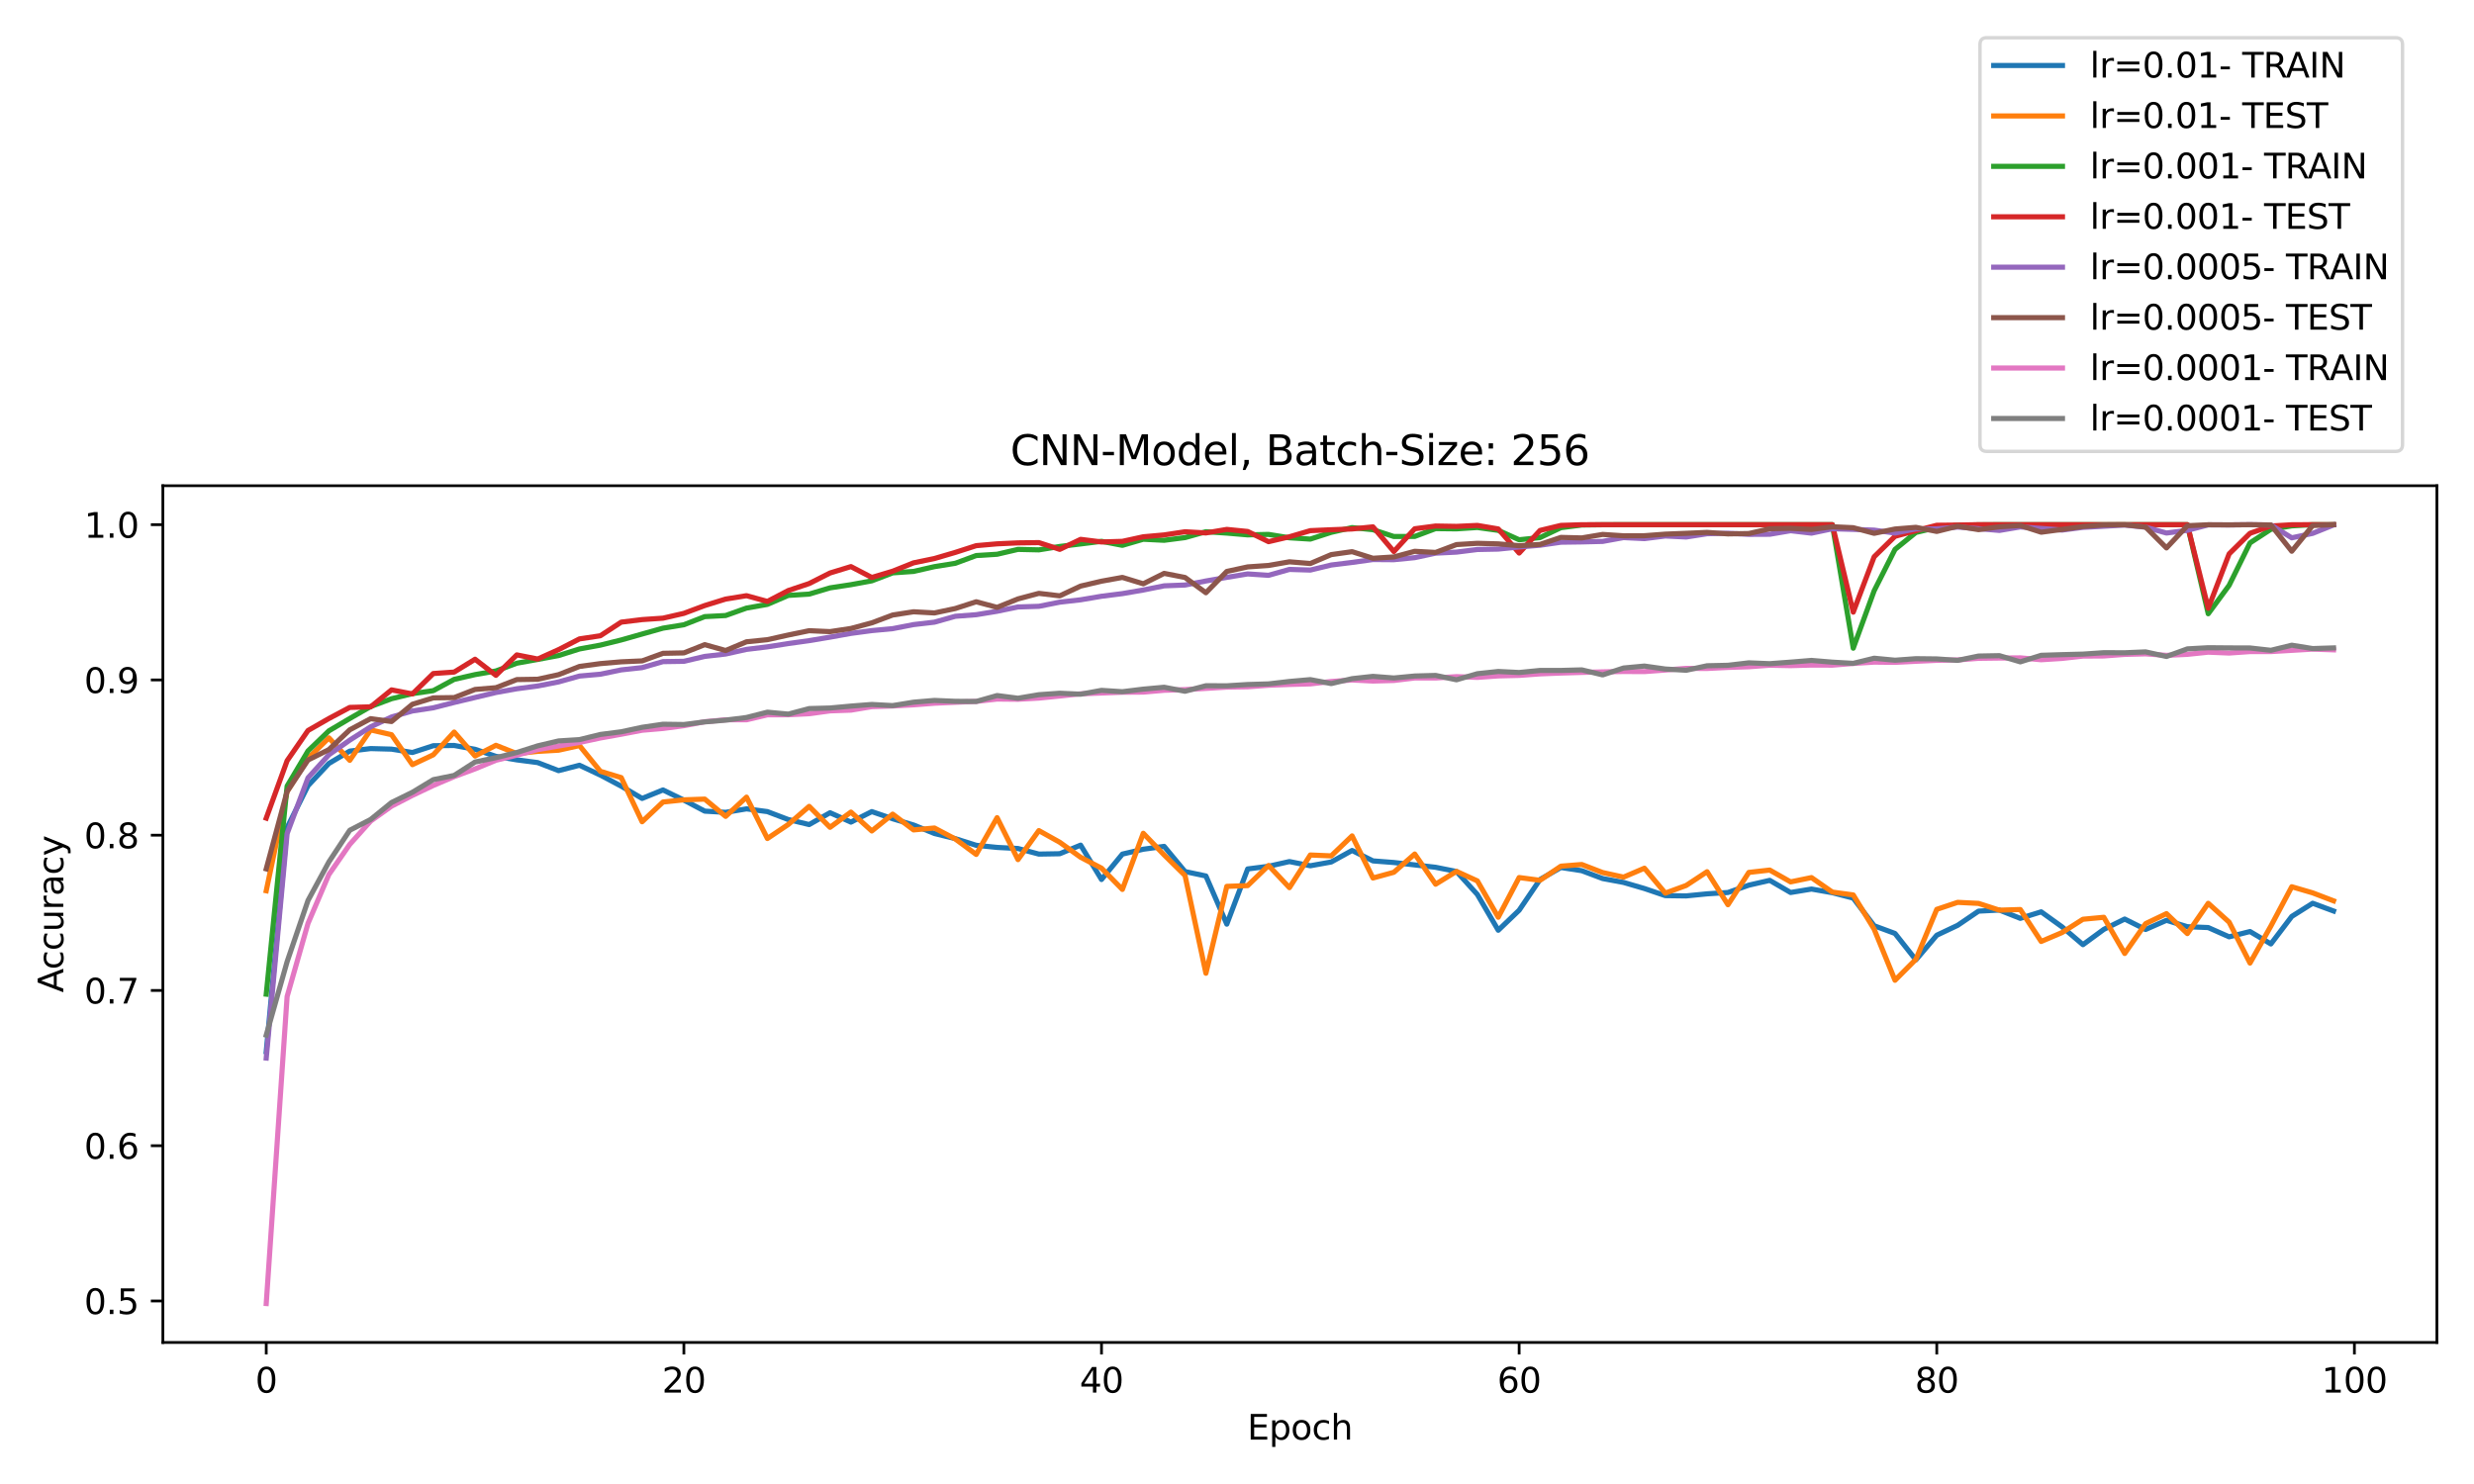 <?xml version="1.0" encoding="utf-8" standalone="no"?>
<!DOCTYPE svg PUBLIC "-//W3C//DTD SVG 1.1//EN"
  "http://www.w3.org/Graphics/SVG/1.1/DTD/svg11.dtd">
<svg xmlns:xlink="http://www.w3.org/1999/xlink" width="720pt" height="432pt" viewBox="0 0 720 432" xmlns="http://www.w3.org/2000/svg" version="1.1">
 <defs>
  <style type="text/css">*{stroke-linejoin: round; stroke-linecap: butt}</style>
 </defs>
 <g id="figure_1">
  <g id="patch_1">
   <path d="M 0 432 
L 720 432 
L 720 0 
L 0 0 
z
" style="fill: #ffffff"/>
  </g>
  <g id="axes_1">
   <g id="patch_2">
    <path d="M 47.4 390.8 
L 709.2 390.8 
L 709.2 141.4 
L 47.4 141.4 
z
" style="fill: #ffffff"/>
   </g>
   <g id="matplotlib.axis_1">
    <g id="xtick_1">
     <g id="line2d_1">
      <defs>
       <path id="m45d4753555" d="M 0 0 
L 0 3.5 
" style="stroke: #000000; stroke-width: 0.8"/>
      </defs>
      <g>
       <use xlink:href="#m45d4753555" x="77.482" y="390.8" style="stroke: #000000; stroke-width: 0.8"/>
      </g>
     </g>
     <g id="text_1">
      <!-- 0 -->
      <g transform="translate(74.301 405.398) scale(0.1 -0.1)">
       <defs>
        <path id="DejaVuSans-30" d="M 2034 4250 
Q 1547 4250 1301 3770 
Q 1056 3291 1056 2328 
Q 1056 1369 1301 889 
Q 1547 409 2034 409 
Q 2525 409 2770 889 
Q 3016 1369 3016 2328 
Q 3016 3291 2770 3770 
Q 2525 4250 2034 4250 
z
M 2034 4750 
Q 2819 4750 3233 4129 
Q 3647 3509 3647 2328 
Q 3647 1150 3233 529 
Q 2819 -91 2034 -91 
Q 1250 -91 836 529 
Q 422 1150 422 2328 
Q 422 3509 836 4129 
Q 1250 4750 2034 4750 
z
" transform="scale(0.016)"/>
       </defs>
       <use xlink:href="#DejaVuSans-30"/>
      </g>
     </g>
    </g>
    <g id="xtick_2">
     <g id="line2d_2">
      <g>
       <use xlink:href="#m45d4753555" x="199.025" y="390.8" style="stroke: #000000; stroke-width: 0.8"/>
      </g>
     </g>
     <g id="text_2">
      <!-- 20 -->
      <g transform="translate(192.662 405.398) scale(0.1 -0.1)">
       <defs>
        <path id="DejaVuSans-32" d="M 1228 531 
L 3431 531 
L 3431 0 
L 469 0 
L 469 531 
Q 828 903 1448 1529 
Q 2069 2156 2228 2338 
Q 2531 2678 2651 2914 
Q 2772 3150 2772 3378 
Q 2772 3750 2511 3984 
Q 2250 4219 1831 4219 
Q 1534 4219 1204 4116 
Q 875 4013 500 3803 
L 500 4441 
Q 881 4594 1212 4672 
Q 1544 4750 1819 4750 
Q 2544 4750 2975 4387 
Q 3406 4025 3406 3419 
Q 3406 3131 3298 2873 
Q 3191 2616 2906 2266 
Q 2828 2175 2409 1742 
Q 1991 1309 1228 531 
z
" transform="scale(0.016)"/>
       </defs>
       <use xlink:href="#DejaVuSans-32"/>
       <use xlink:href="#DejaVuSans-30" x="63.623"/>
      </g>
     </g>
    </g>
    <g id="xtick_3">
     <g id="line2d_3">
      <g>
       <use xlink:href="#m45d4753555" x="320.567" y="390.8" style="stroke: #000000; stroke-width: 0.8"/>
      </g>
     </g>
     <g id="text_3">
      <!-- 40 -->
      <g transform="translate(314.205 405.398) scale(0.1 -0.1)">
       <defs>
        <path id="DejaVuSans-34" d="M 2419 4116 
L 825 1625 
L 2419 1625 
L 2419 4116 
z
M 2253 4666 
L 3047 4666 
L 3047 1625 
L 3713 1625 
L 3713 1100 
L 3047 1100 
L 3047 0 
L 2419 0 
L 2419 1100 
L 313 1100 
L 313 1709 
L 2253 4666 
z
" transform="scale(0.016)"/>
       </defs>
       <use xlink:href="#DejaVuSans-34"/>
       <use xlink:href="#DejaVuSans-30" x="63.623"/>
      </g>
     </g>
    </g>
    <g id="xtick_4">
     <g id="line2d_4">
      <g>
       <use xlink:href="#m45d4753555" x="442.11" y="390.8" style="stroke: #000000; stroke-width: 0.8"/>
      </g>
     </g>
     <g id="text_4">
      <!-- 60 -->
      <g transform="translate(435.747 405.398) scale(0.1 -0.1)">
       <defs>
        <path id="DejaVuSans-36" d="M 2113 2584 
Q 1688 2584 1439 2293 
Q 1191 2003 1191 1497 
Q 1191 994 1439 701 
Q 1688 409 2113 409 
Q 2538 409 2786 701 
Q 3034 994 3034 1497 
Q 3034 2003 2786 2293 
Q 2538 2584 2113 2584 
z
M 3366 4563 
L 3366 3988 
Q 3128 4100 2886 4159 
Q 2644 4219 2406 4219 
Q 1781 4219 1451 3797 
Q 1122 3375 1075 2522 
Q 1259 2794 1537 2939 
Q 1816 3084 2150 3084 
Q 2853 3084 3261 2657 
Q 3669 2231 3669 1497 
Q 3669 778 3244 343 
Q 2819 -91 2113 -91 
Q 1303 -91 875 529 
Q 447 1150 447 2328 
Q 447 3434 972 4092 
Q 1497 4750 2381 4750 
Q 2619 4750 2861 4703 
Q 3103 4656 3366 4563 
z
" transform="scale(0.016)"/>
       </defs>
       <use xlink:href="#DejaVuSans-36"/>
       <use xlink:href="#DejaVuSans-30" x="63.623"/>
      </g>
     </g>
    </g>
    <g id="xtick_5">
     <g id="line2d_5">
      <g>
       <use xlink:href="#m45d4753555" x="563.653" y="390.8" style="stroke: #000000; stroke-width: 0.8"/>
      </g>
     </g>
     <g id="text_5">
      <!-- 80 -->
      <g transform="translate(557.29 405.398) scale(0.1 -0.1)">
       <defs>
        <path id="DejaVuSans-38" d="M 2034 2216 
Q 1584 2216 1326 1975 
Q 1069 1734 1069 1313 
Q 1069 891 1326 650 
Q 1584 409 2034 409 
Q 2484 409 2743 651 
Q 3003 894 3003 1313 
Q 3003 1734 2745 1975 
Q 2488 2216 2034 2216 
z
M 1403 2484 
Q 997 2584 770 2862 
Q 544 3141 544 3541 
Q 544 4100 942 4425 
Q 1341 4750 2034 4750 
Q 2731 4750 3128 4425 
Q 3525 4100 3525 3541 
Q 3525 3141 3298 2862 
Q 3072 2584 2669 2484 
Q 3125 2378 3379 2068 
Q 3634 1759 3634 1313 
Q 3634 634 3220 271 
Q 2806 -91 2034 -91 
Q 1263 -91 848 271 
Q 434 634 434 1313 
Q 434 1759 690 2068 
Q 947 2378 1403 2484 
z
M 1172 3481 
Q 1172 3119 1398 2916 
Q 1625 2713 2034 2713 
Q 2441 2713 2670 2916 
Q 2900 3119 2900 3481 
Q 2900 3844 2670 4047 
Q 2441 4250 2034 4250 
Q 1625 4250 1398 4047 
Q 1172 3844 1172 3481 
z
" transform="scale(0.016)"/>
       </defs>
       <use xlink:href="#DejaVuSans-38"/>
       <use xlink:href="#DejaVuSans-30" x="63.623"/>
      </g>
     </g>
    </g>
    <g id="xtick_6">
     <g id="line2d_6">
      <g>
       <use xlink:href="#m45d4753555" x="685.195" y="390.8" style="stroke: #000000; stroke-width: 0.8"/>
      </g>
     </g>
     <g id="text_6">
      <!-- 100 -->
      <g transform="translate(675.652 405.398) scale(0.1 -0.1)">
       <defs>
        <path id="DejaVuSans-31" d="M 794 531 
L 1825 531 
L 1825 4091 
L 703 3866 
L 703 4441 
L 1819 4666 
L 2450 4666 
L 2450 531 
L 3481 531 
L 3481 0 
L 794 0 
L 794 531 
z
" transform="scale(0.016)"/>
       </defs>
       <use xlink:href="#DejaVuSans-31"/>
       <use xlink:href="#DejaVuSans-30" x="63.623"/>
       <use xlink:href="#DejaVuSans-30" x="127.246"/>
      </g>
     </g>
    </g>
    <g id="text_7">
     <!-- Epoch -->
     <g transform="translate(362.989 419.077) scale(0.1 -0.1)">
      <defs>
       <path id="DejaVuSans-45" d="M 628 4666 
L 3578 4666 
L 3578 4134 
L 1259 4134 
L 1259 2753 
L 3481 2753 
L 3481 2222 
L 1259 2222 
L 1259 531 
L 3634 531 
L 3634 0 
L 628 0 
L 628 4666 
z
" transform="scale(0.016)"/>
       <path id="DejaVuSans-70" d="M 1159 525 
L 1159 -1331 
L 581 -1331 
L 581 3500 
L 1159 3500 
L 1159 2969 
Q 1341 3281 1617 3432 
Q 1894 3584 2278 3584 
Q 2916 3584 3314 3078 
Q 3713 2572 3713 1747 
Q 3713 922 3314 415 
Q 2916 -91 2278 -91 
Q 1894 -91 1617 61 
Q 1341 213 1159 525 
z
M 3116 1747 
Q 3116 2381 2855 2742 
Q 2594 3103 2138 3103 
Q 1681 3103 1420 2742 
Q 1159 2381 1159 1747 
Q 1159 1113 1420 752 
Q 1681 391 2138 391 
Q 2594 391 2855 752 
Q 3116 1113 3116 1747 
z
" transform="scale(0.016)"/>
       <path id="DejaVuSans-6f" d="M 1959 3097 
Q 1497 3097 1228 2736 
Q 959 2375 959 1747 
Q 959 1119 1226 758 
Q 1494 397 1959 397 
Q 2419 397 2687 759 
Q 2956 1122 2956 1747 
Q 2956 2369 2687 2733 
Q 2419 3097 1959 3097 
z
M 1959 3584 
Q 2709 3584 3137 3096 
Q 3566 2609 3566 1747 
Q 3566 888 3137 398 
Q 2709 -91 1959 -91 
Q 1206 -91 779 398 
Q 353 888 353 1747 
Q 353 2609 779 3096 
Q 1206 3584 1959 3584 
z
" transform="scale(0.016)"/>
       <path id="DejaVuSans-63" d="M 3122 3366 
L 3122 2828 
Q 2878 2963 2633 3030 
Q 2388 3097 2138 3097 
Q 1578 3097 1268 2742 
Q 959 2388 959 1747 
Q 959 1106 1268 751 
Q 1578 397 2138 397 
Q 2388 397 2633 464 
Q 2878 531 3122 666 
L 3122 134 
Q 2881 22 2623 -34 
Q 2366 -91 2075 -91 
Q 1284 -91 818 406 
Q 353 903 353 1747 
Q 353 2603 823 3093 
Q 1294 3584 2113 3584 
Q 2378 3584 2631 3529 
Q 2884 3475 3122 3366 
z
" transform="scale(0.016)"/>
       <path id="DejaVuSans-68" d="M 3513 2113 
L 3513 0 
L 2938 0 
L 2938 2094 
Q 2938 2591 2744 2837 
Q 2550 3084 2163 3084 
Q 1697 3084 1428 2787 
Q 1159 2491 1159 1978 
L 1159 0 
L 581 0 
L 581 4863 
L 1159 4863 
L 1159 2956 
Q 1366 3272 1645 3428 
Q 1925 3584 2291 3584 
Q 2894 3584 3203 3211 
Q 3513 2838 3513 2113 
z
" transform="scale(0.016)"/>
      </defs>
      <use xlink:href="#DejaVuSans-45"/>
      <use xlink:href="#DejaVuSans-70" x="63.184"/>
      <use xlink:href="#DejaVuSans-6f" x="126.66"/>
      <use xlink:href="#DejaVuSans-63" x="187.842"/>
      <use xlink:href="#DejaVuSans-68" x="242.822"/>
     </g>
    </g>
   </g>
   <g id="matplotlib.axis_2">
    <g id="ytick_1">
     <g id="line2d_7">
      <defs>
       <path id="mcef67808de" d="M 0 0 
L -3.5 0 
" style="stroke: #000000; stroke-width: 0.8"/>
      </defs>
      <g>
       <use xlink:href="#mcef67808de" x="47.4" y="378.725" style="stroke: #000000; stroke-width: 0.8"/>
      </g>
     </g>
     <g id="text_8">
      <!-- 0.5 -->
      <g transform="translate(24.497 382.525) scale(0.1 -0.1)">
       <defs>
        <path id="DejaVuSans-2e" d="M 684 794 
L 1344 794 
L 1344 0 
L 684 0 
L 684 794 
z
" transform="scale(0.016)"/>
        <path id="DejaVuSans-35" d="M 691 4666 
L 3169 4666 
L 3169 4134 
L 1269 4134 
L 1269 2991 
Q 1406 3038 1543 3061 
Q 1681 3084 1819 3084 
Q 2600 3084 3056 2656 
Q 3513 2228 3513 1497 
Q 3513 744 3044 326 
Q 2575 -91 1722 -91 
Q 1428 -91 1123 -41 
Q 819 9 494 109 
L 494 744 
Q 775 591 1075 516 
Q 1375 441 1709 441 
Q 2250 441 2565 725 
Q 2881 1009 2881 1497 
Q 2881 1984 2565 2268 
Q 2250 2553 1709 2553 
Q 1456 2553 1204 2497 
Q 953 2441 691 2322 
L 691 4666 
z
" transform="scale(0.016)"/>
       </defs>
       <use xlink:href="#DejaVuSans-30"/>
       <use xlink:href="#DejaVuSans-2e" x="63.623"/>
       <use xlink:href="#DejaVuSans-35" x="95.41"/>
      </g>
     </g>
    </g>
    <g id="ytick_2">
     <g id="line2d_8">
      <g>
       <use xlink:href="#mcef67808de" x="47.4" y="333.528" style="stroke: #000000; stroke-width: 0.8"/>
      </g>
     </g>
     <g id="text_9">
      <!-- 0.6 -->
      <g transform="translate(24.497 337.327) scale(0.1 -0.1)">
       <use xlink:href="#DejaVuSans-30"/>
       <use xlink:href="#DejaVuSans-2e" x="63.623"/>
       <use xlink:href="#DejaVuSans-36" x="95.41"/>
      </g>
     </g>
    </g>
    <g id="ytick_3">
     <g id="line2d_9">
      <g>
       <use xlink:href="#mcef67808de" x="47.4" y="288.33" style="stroke: #000000; stroke-width: 0.8"/>
      </g>
     </g>
     <g id="text_10">
      <!-- 0.7 -->
      <g transform="translate(24.497 292.129) scale(0.1 -0.1)">
       <defs>
        <path id="DejaVuSans-37" d="M 525 4666 
L 3525 4666 
L 3525 4397 
L 1831 0 
L 1172 0 
L 2766 4134 
L 525 4134 
L 525 4666 
z
" transform="scale(0.016)"/>
       </defs>
       <use xlink:href="#DejaVuSans-30"/>
       <use xlink:href="#DejaVuSans-2e" x="63.623"/>
       <use xlink:href="#DejaVuSans-37" x="95.41"/>
      </g>
     </g>
    </g>
    <g id="ytick_4">
     <g id="line2d_10">
      <g>
       <use xlink:href="#mcef67808de" x="47.4" y="243.132" style="stroke: #000000; stroke-width: 0.8"/>
      </g>
     </g>
     <g id="text_11">
      <!-- 0.8 -->
      <g transform="translate(24.497 246.931) scale(0.1 -0.1)">
       <use xlink:href="#DejaVuSans-30"/>
       <use xlink:href="#DejaVuSans-2e" x="63.623"/>
       <use xlink:href="#DejaVuSans-38" x="95.41"/>
      </g>
     </g>
    </g>
    <g id="ytick_5">
     <g id="line2d_11">
      <g>
       <use xlink:href="#mcef67808de" x="47.4" y="197.934" style="stroke: #000000; stroke-width: 0.8"/>
      </g>
     </g>
     <g id="text_12">
      <!-- 0.9 -->
      <g transform="translate(24.497 201.733) scale(0.1 -0.1)">
       <defs>
        <path id="DejaVuSans-39" d="M 703 97 
L 703 672 
Q 941 559 1184 500 
Q 1428 441 1663 441 
Q 2288 441 2617 861 
Q 2947 1281 2994 2138 
Q 2813 1869 2534 1725 
Q 2256 1581 1919 1581 
Q 1219 1581 811 2004 
Q 403 2428 403 3163 
Q 403 3881 828 4315 
Q 1253 4750 1959 4750 
Q 2769 4750 3195 4129 
Q 3622 3509 3622 2328 
Q 3622 1225 3098 567 
Q 2575 -91 1691 -91 
Q 1453 -91 1209 -44 
Q 966 3 703 97 
z
M 1959 2075 
Q 2384 2075 2632 2365 
Q 2881 2656 2881 3163 
Q 2881 3666 2632 3958 
Q 2384 4250 1959 4250 
Q 1534 4250 1286 3958 
Q 1038 3666 1038 3163 
Q 1038 2656 1286 2365 
Q 1534 2075 1959 2075 
z
" transform="scale(0.016)"/>
       </defs>
       <use xlink:href="#DejaVuSans-30"/>
       <use xlink:href="#DejaVuSans-2e" x="63.623"/>
       <use xlink:href="#DejaVuSans-39" x="95.41"/>
      </g>
     </g>
    </g>
    <g id="ytick_6">
     <g id="line2d_12">
      <g>
       <use xlink:href="#mcef67808de" x="47.4" y="152.736" style="stroke: #000000; stroke-width: 0.8"/>
      </g>
     </g>
     <g id="text_13">
      <!-- 1.0 -->
      <g transform="translate(24.497 156.536) scale(0.1 -0.1)">
       <use xlink:href="#DejaVuSans-31"/>
       <use xlink:href="#DejaVuSans-2e" x="63.623"/>
       <use xlink:href="#DejaVuSans-30" x="95.41"/>
      </g>
     </g>
    </g>
    <g id="text_14">
     <!-- Accuracy -->
     <g transform="translate(18.417 288.928) rotate(-90) scale(0.1 -0.1)">
      <defs>
       <path id="DejaVuSans-41" d="M 2188 4044 
L 1331 1722 
L 3047 1722 
L 2188 4044 
z
M 1831 4666 
L 2547 4666 
L 4325 0 
L 3669 0 
L 3244 1197 
L 1141 1197 
L 716 0 
L 50 0 
L 1831 4666 
z
" transform="scale(0.016)"/>
       <path id="DejaVuSans-75" d="M 544 1381 
L 544 3500 
L 1119 3500 
L 1119 1403 
Q 1119 906 1312 657 
Q 1506 409 1894 409 
Q 2359 409 2629 706 
Q 2900 1003 2900 1516 
L 2900 3500 
L 3475 3500 
L 3475 0 
L 2900 0 
L 2900 538 
Q 2691 219 2414 64 
Q 2138 -91 1772 -91 
Q 1169 -91 856 284 
Q 544 659 544 1381 
z
M 1991 3584 
L 1991 3584 
z
" transform="scale(0.016)"/>
       <path id="DejaVuSans-72" d="M 2631 2963 
Q 2534 3019 2420 3045 
Q 2306 3072 2169 3072 
Q 1681 3072 1420 2755 
Q 1159 2438 1159 1844 
L 1159 0 
L 581 0 
L 581 3500 
L 1159 3500 
L 1159 2956 
Q 1341 3275 1631 3429 
Q 1922 3584 2338 3584 
Q 2397 3584 2469 3576 
Q 2541 3569 2628 3553 
L 2631 2963 
z
" transform="scale(0.016)"/>
       <path id="DejaVuSans-61" d="M 2194 1759 
Q 1497 1759 1228 1600 
Q 959 1441 959 1056 
Q 959 750 1161 570 
Q 1363 391 1709 391 
Q 2188 391 2477 730 
Q 2766 1069 2766 1631 
L 2766 1759 
L 2194 1759 
z
M 3341 1997 
L 3341 0 
L 2766 0 
L 2766 531 
Q 2569 213 2275 61 
Q 1981 -91 1556 -91 
Q 1019 -91 701 211 
Q 384 513 384 1019 
Q 384 1609 779 1909 
Q 1175 2209 1959 2209 
L 2766 2209 
L 2766 2266 
Q 2766 2663 2505 2880 
Q 2244 3097 1772 3097 
Q 1472 3097 1187 3025 
Q 903 2953 641 2809 
L 641 3341 
Q 956 3463 1253 3523 
Q 1550 3584 1831 3584 
Q 2591 3584 2966 3190 
Q 3341 2797 3341 1997 
z
" transform="scale(0.016)"/>
       <path id="DejaVuSans-79" d="M 2059 -325 
Q 1816 -950 1584 -1140 
Q 1353 -1331 966 -1331 
L 506 -1331 
L 506 -850 
L 844 -850 
Q 1081 -850 1212 -737 
Q 1344 -625 1503 -206 
L 1606 56 
L 191 3500 
L 800 3500 
L 1894 763 
L 2988 3500 
L 3597 3500 
L 2059 -325 
z
" transform="scale(0.016)"/>
      </defs>
      <use xlink:href="#DejaVuSans-41"/>
      <use xlink:href="#DejaVuSans-63" x="66.658"/>
      <use xlink:href="#DejaVuSans-63" x="121.639"/>
      <use xlink:href="#DejaVuSans-75" x="176.619"/>
      <use xlink:href="#DejaVuSans-72" x="239.998"/>
      <use xlink:href="#DejaVuSans-61" x="281.111"/>
      <use xlink:href="#DejaVuSans-63" x="342.391"/>
      <use xlink:href="#DejaVuSans-79" x="397.371"/>
     </g>
    </g>
   </g>
   <g id="line2d_13">
    <path d="M 77.482 306.13 
L 83.559 240.895 
L 89.636 228.729 
L 95.713 222.243 
L 101.79 218.65 
L 107.867 217.912 
L 113.945 218.077 
L 120.022 219.057 
L 126.099 217.083 
L 132.176 217.008 
L 138.253 218.13 
L 144.33 220.179 
L 150.407 221.204 
L 156.485 221.994 
L 162.562 224.337 
L 168.639 222.77 
L 174.716 225.633 
L 180.793 228.857 
L 186.87 232.428 
L 192.947 229.957 
L 199.025 232.925 
L 205.102 236.126 
L 211.179 236.48 
L 217.256 235.463 
L 223.333 236.262 
L 229.41 238.575 
L 235.487 240.036 
L 241.564 236.586 
L 247.642 239.32 
L 253.719 236.262 
L 259.796 238.349 
L 265.873 240.164 
L 271.95 242.635 
L 278.027 244.141 
L 284.104 246.07 
L 290.182 246.688 
L 296.259 247.004 
L 302.336 248.631 
L 308.413 248.526 
L 314.49 246.025 
L 320.567 256.028 
L 326.644 248.631 
L 332.721 247.215 
L 338.799 246.386 
L 344.876 253.716 
L 350.953 255.004 
L 357.03 269.023 
L 363.107 252.955 
L 369.184 252.179 
L 375.261 250.808 
L 381.339 252.028 
L 387.416 250.929 
L 393.493 247.576 
L 399.57 250.612 
L 405.647 251.079 
L 411.724 251.78 
L 417.801 252.473 
L 423.879 253.693 
L 429.956 260.39 
L 436.033 270.801 
L 442.11 264.978 
L 448.187 256.028 
L 454.264 252.533 
L 460.341 253.467 
L 466.418 255.75 
L 472.496 256.88 
L 478.573 258.657 
L 484.65 260.721 
L 490.727 260.804 
L 496.804 260.202 
L 502.881 259.81 
L 508.958 257.678 
L 515.036 256.277 
L 521.113 259.81 
L 527.19 258.808 
L 533.267 259.87 
L 539.344 261.445 
L 545.421 269.49 
L 551.498 271.735 
L 557.575 279.426 
L 563.653 272.247 
L 569.73 269.369 
L 575.807 265.234 
L 581.884 264.925 
L 587.961 267.335 
L 594.038 265.437 
L 600.115 269.814 
L 606.193 274.996 
L 612.27 270.544 
L 618.347 267.539 
L 624.424 270.575 
L 630.501 267.908 
L 636.578 269.769 
L 642.655 270.017 
L 648.733 272.714 
L 654.81 271.17 
L 660.887 274.786 
L 666.964 266.778 
L 673.041 262.944 
L 679.118 265.196 
" clip-path="url(#p0e508ea980)" style="fill: none; stroke: #1f77b4; stroke-width: 1.5; stroke-linecap: square"/>
   </g>
   <g id="line2d_14">
    <path d="M 77.482 259.305 
L 83.559 230.431 
L 89.636 220.774 
L 95.713 214.793 
L 101.79 221.339 
L 107.867 212.48 
L 113.945 213.874 
L 120.022 222.597 
L 126.099 219.727 
L 132.176 213.106 
L 138.253 220.081 
L 144.33 216.962 
L 150.407 219.373 
L 156.485 218.733 
L 162.562 218.386 
L 168.639 217.045 
L 174.716 224.526 
L 180.793 226.364 
L 186.87 239.215 
L 192.947 233.475 
L 199.025 232.834 
L 205.102 232.623 
L 211.179 237.648 
L 217.256 232.051 
L 223.333 244.096 
L 229.41 240.006 
L 235.487 234.74 
L 241.564 240.834 
L 247.642 236.405 
L 253.719 241.897 
L 259.796 237 
L 265.873 241.588 
L 271.95 241.038 
L 278.027 244.239 
L 284.104 248.729 
L 290.182 238.025 
L 296.259 250.236 
L 302.336 241.791 
L 308.413 245.188 
L 314.49 249.558 
L 320.567 252.729 
L 326.644 258.921 
L 332.721 242.575 
L 338.799 248.872 
L 344.876 254.853 
L 350.953 283.32 
L 357.03 258.025 
L 363.107 257.806 
L 369.184 251.946 
L 375.261 258.401 
L 381.339 248.895 
L 387.416 249.151 
L 393.493 243.335 
L 399.57 255.592 
L 405.647 253.927 
L 411.724 248.608 
L 417.801 257.399 
L 423.879 253.663 
L 429.956 256.435 
L 436.033 267.011 
L 442.11 255.456 
L 448.187 256.262 
L 454.264 252.149 
L 460.341 251.659 
L 466.418 254.002 
L 472.496 255.335 
L 478.573 252.737 
L 484.65 259.991 
L 490.727 257.761 
L 496.804 253.761 
L 502.881 263.373 
L 508.958 253.964 
L 515.036 253.279 
L 521.113 256.721 
L 527.19 255.471 
L 533.267 259.697 
L 539.344 260.518 
L 545.421 270.477 
L 551.498 285.362 
L 557.575 279.268 
L 563.653 264.714 
L 569.73 262.68 
L 575.807 262.981 
L 581.884 264.955 
L 587.961 264.767 
L 594.038 274.062 
L 600.115 271.471 
L 606.193 267.599 
L 612.27 267.027 
L 618.347 277.558 
L 624.424 268.88 
L 630.501 265.964 
L 636.578 271.772 
L 642.655 262.959 
L 648.733 268.435 
L 654.81 280.352 
L 660.887 269.58 
L 666.964 258.138 
L 673.041 259.915 
L 679.118 262.236 
" clip-path="url(#p0e508ea980)" style="fill: none; stroke: #ff7f0e; stroke-width: 1.5; stroke-linecap: square"/>
   </g>
   <g id="line2d_15">
    <path d="M 77.482 289.407 
L 83.559 228.827 
L 89.636 218.605 
L 95.713 212.752 
L 101.79 209.158 
L 107.867 205.671 
L 113.945 203.403 
L 120.022 201.919 
L 126.099 201.053 
L 132.176 197.768 
L 138.253 196.382 
L 144.33 195.32 
L 150.407 193.06 
L 156.485 191.968 
L 162.562 190.831 
L 168.639 188.917 
L 174.716 187.802 
L 180.793 186.296 
L 186.87 184.571 
L 192.947 182.861 
L 199.025 181.874 
L 205.102 179.501 
L 211.179 179.185 
L 217.256 177.015 
L 223.333 175.938 
L 229.41 173.324 
L 235.487 172.947 
L 241.564 171.132 
L 247.642 170.205 
L 253.719 169.083 
L 259.796 166.763 
L 265.873 166.341 
L 271.95 164.955 
L 278.027 163.976 
L 284.104 161.723 
L 290.182 161.347 
L 296.259 159.93 
L 302.336 160.066 
L 308.413 159.079 
L 314.49 158.341 
L 320.567 157.58 
L 326.644 158.748 
L 332.721 156.977 
L 338.799 157.279 
L 344.876 156.495 
L 350.953 154.785 
L 357.03 155.185 
L 363.107 155.704 
L 369.184 155.569 
L 375.261 156.556 
L 381.339 156.932 
L 387.416 154.966 
L 393.493 153.588 
L 399.57 154.198 
L 405.647 156.179 
L 411.724 156.156 
L 417.801 153.881 
L 423.879 153.949 
L 429.956 153.557 
L 436.033 154.394 
L 442.11 157.128 
L 448.187 156.495 
L 454.264 153.61 
L 460.341 152.834 
L 466.418 152.759 
L 472.496 152.736 
L 478.573 152.736 
L 484.65 152.736 
L 490.727 152.736 
L 496.804 152.736 
L 502.881 152.736 
L 508.958 152.736 
L 515.036 152.736 
L 521.113 152.736 
L 527.19 152.736 
L 533.267 152.736 
L 539.344 188.691 
L 545.421 171.991 
L 551.498 159.938 
L 557.575 154.996 
L 563.653 153.565 
L 569.73 152.91 
L 575.807 152.774 
L 581.884 152.736 
L 587.961 152.736 
L 594.038 152.736 
L 600.115 152.736 
L 606.193 152.736 
L 612.27 152.736 
L 618.347 152.736 
L 624.424 152.736 
L 630.501 152.736 
L 636.578 152.736 
L 642.655 178.665 
L 648.733 170.401 
L 654.81 158.04 
L 660.887 154.077 
L 666.964 153.083 
L 673.041 152.736 
L 679.118 152.736 
" clip-path="url(#p0e508ea980)" style="fill: none; stroke: #2ca02c; stroke-width: 1.5; stroke-linecap: square"/>
   </g>
   <g id="line2d_16">
    <path d="M 77.482 238.16 
L 83.559 221.445 
L 89.636 212.654 
L 95.713 209.166 
L 101.79 205.934 
L 107.867 205.768 
L 113.945 200.827 
L 120.022 202.01 
L 126.099 196.066 
L 132.176 195.644 
L 138.253 191.908 
L 144.33 196.593 
L 150.407 190.642 
L 156.485 191.848 
L 162.562 189.113 
L 168.639 185.987 
L 174.716 185.075 
L 180.793 181.106 
L 186.87 180.367 
L 192.947 179.953 
L 199.025 178.552 
L 205.102 176.277 
L 211.179 174.394 
L 217.256 173.407 
L 223.333 175.079 
L 229.41 171.908 
L 235.487 169.874 
L 241.564 166.8 
L 247.642 164.94 
L 253.719 168.104 
L 259.796 166.281 
L 265.873 163.847 
L 271.95 162.589 
L 278.027 160.804 
L 284.104 158.846 
L 290.182 158.311 
L 296.259 158.032 
L 302.336 157.957 
L 308.413 159.923 
L 314.49 157.008 
L 320.567 157.768 
L 326.644 157.588 
L 332.721 156.262 
L 338.799 155.719 
L 344.876 154.8 
L 350.953 155.139 
L 357.03 154.115 
L 363.107 154.718 
L 369.184 157.686 
L 375.261 156.262 
L 381.339 154.476 
L 387.416 154.213 
L 393.493 153.987 
L 399.57 153.369 
L 405.647 160.556 
L 411.724 153.927 
L 417.801 153.128 
L 423.879 153.234 
L 429.956 152.955 
L 436.033 153.979 
L 442.11 160.993 
L 448.187 154.416 
L 454.264 152.947 
L 460.341 152.751 
L 466.418 152.736 
L 472.496 152.736 
L 478.573 152.736 
L 484.65 152.736 
L 490.727 152.736 
L 496.804 152.736 
L 502.881 152.736 
L 508.958 152.736 
L 515.036 152.736 
L 521.113 152.736 
L 527.19 152.736 
L 533.267 152.736 
L 539.344 178.198 
L 545.421 162.092 
L 551.498 156.119 
L 557.575 154.476 
L 563.653 152.91 
L 569.73 152.849 
L 575.807 152.736 
L 581.884 152.736 
L 587.961 152.736 
L 594.038 152.736 
L 600.115 152.736 
L 606.193 152.736 
L 612.27 152.736 
L 618.347 152.736 
L 624.424 152.736 
L 630.501 152.736 
L 636.578 152.736 
L 642.655 177.083 
L 648.733 161.241 
L 654.81 155.245 
L 660.887 153.121 
L 666.964 152.759 
L 673.041 152.736 
L 679.118 152.736 
" clip-path="url(#p0e508ea980)" style="fill: none; stroke: #d62728; stroke-width: 1.5; stroke-linecap: square"/>
   </g>
   <g id="line2d_17">
    <path d="M 77.482 308.006 
L 83.559 242.657 
L 89.636 226.439 
L 95.713 219.72 
L 101.79 215.456 
L 107.867 211.584 
L 113.945 208.721 
L 120.022 206.966 
L 126.099 206.047 
L 132.176 204.488 
L 138.253 203.042 
L 144.33 201.588 
L 150.407 200.503 
L 156.485 199.697 
L 162.562 198.507 
L 168.639 196.804 
L 174.716 196.269 
L 180.793 195.004 
L 186.87 194.348 
L 192.947 192.601 
L 199.025 192.51 
L 205.102 191.087 
L 211.179 190.386 
L 217.256 189.038 
L 223.333 188.299 
L 229.41 187.343 
L 235.487 186.492 
L 241.564 185.475 
L 247.642 184.382 
L 253.719 183.569 
L 259.796 183.004 
L 265.873 181.821 
L 271.95 181.113 
L 278.027 179.403 
L 284.104 178.944 
L 290.182 177.942 
L 296.259 176.691 
L 302.336 176.503 
L 308.413 175.29 
L 314.49 174.605 
L 320.567 173.573 
L 326.644 172.804 
L 332.721 171.757 
L 338.799 170.537 
L 344.876 170.303 
L 350.953 169.128 
L 357.03 168.073 
L 363.107 167.072 
L 369.184 167.478 
L 375.261 165.761 
L 381.339 165.949 
L 387.416 164.48 
L 393.493 163.727 
L 399.57 162.883 
L 405.647 162.928 
L 411.724 162.333 
L 417.801 161.023 
L 423.879 160.721 
L 429.956 159.96 
L 436.033 159.84 
L 442.11 159.23 
L 448.187 158.718 
L 454.264 157.836 
L 460.341 157.753 
L 466.418 157.603 
L 472.496 156.495 
L 478.573 156.789 
L 484.65 156.028 
L 490.727 156.322 
L 496.804 155.373 
L 502.881 155.23 
L 508.958 155.554 
L 515.036 155.524 
L 521.113 154.492 
L 527.19 155.2 
L 533.267 153.927 
L 539.344 154.107 
L 545.421 154.326 
L 551.498 155.177 
L 557.575 153.972 
L 563.653 153.957 
L 569.73 153.422 
L 575.807 153.904 
L 581.884 154.409 
L 587.961 153.384 
L 594.038 153.836 
L 600.115 154.303 
L 606.193 153.512 
L 612.27 153.188 
L 618.347 152.849 
L 624.424 153.467 
L 630.501 155.17 
L 636.578 154.379 
L 642.655 152.789 
L 648.733 152.804 
L 654.81 152.736 
L 660.887 152.834 
L 666.964 156.563 
L 673.041 155.267 
L 679.118 152.827 
" clip-path="url(#p0e508ea980)" style="fill: none; stroke: #9467bd; stroke-width: 1.5; stroke-linecap: square"/>
   </g>
   <g id="line2d_18">
    <path d="M 77.482 252.932 
L 83.559 230.386 
L 89.636 221.241 
L 95.713 218.213 
L 101.79 212.45 
L 107.867 209.211 
L 113.945 210.04 
L 120.022 205.015 
L 126.099 203.155 
L 132.176 203.072 
L 138.253 200.699 
L 144.33 200.194 
L 150.407 197.829 
L 156.485 197.731 
L 162.562 196.397 
L 168.639 194.009 
L 174.716 193.181 
L 180.793 192.661 
L 186.87 192.39 
L 192.947 190.183 
L 199.025 190.062 
L 205.102 187.659 
L 211.179 189.369 
L 217.256 186.823 
L 223.333 186.213 
L 229.41 184.857 
L 235.487 183.599 
L 241.564 183.87 
L 247.642 182.951 
L 253.719 181.309 
L 259.796 179.034 
L 265.873 178.092 
L 271.95 178.431 
L 278.027 177.143 
L 284.104 175.177 
L 290.182 176.812 
L 296.259 174.348 
L 302.336 172.729 
L 308.413 173.452 
L 314.49 170.612 
L 320.567 169.188 
L 326.644 168.089 
L 332.721 169.942 
L 338.799 166.913 
L 344.876 168.104 
L 350.953 172.548 
L 357.03 166.348 
L 363.107 165.03 
L 369.184 164.608 
L 375.261 163.546 
L 381.339 164.043 
L 387.416 161.452 
L 393.493 160.593 
L 399.57 162.514 
L 405.647 162.13 
L 411.724 160.488 
L 417.801 160.819 
L 423.879 158.529 
L 429.956 158.16 
L 436.033 158.326 
L 442.11 158.853 
L 448.187 158.484 
L 454.264 156.443 
L 460.341 156.593 
L 466.418 155.576 
L 472.496 155.976 
L 478.573 155.953 
L 484.65 155.493 
L 490.727 155.252 
L 496.804 154.981 
L 502.881 155.418 
L 508.958 155.313 
L 515.036 153.934 
L 521.113 153.798 
L 527.19 154.13 
L 533.267 153.339 
L 539.344 153.618 
L 545.421 155.252 
L 551.498 154.002 
L 557.575 153.512 
L 563.653 154.702 
L 569.73 153.188 
L 575.807 154.183 
L 581.884 153.354 
L 587.961 152.977 
L 594.038 154.928 
L 600.115 154.122 
L 606.193 153.271 
L 612.27 152.812 
L 618.347 152.766 
L 624.424 153.422 
L 630.501 159.501 
L 636.578 153.038 
L 642.655 152.759 
L 648.733 152.797 
L 654.81 152.736 
L 660.887 152.819 
L 666.964 160.465 
L 673.041 152.992 
L 679.118 152.744 
" clip-path="url(#p0e508ea980)" style="fill: none; stroke: #8c564b; stroke-width: 1.5; stroke-linecap: square"/>
   </g>
   <g id="line2d_19">
    <path d="M 77.482 379.464 
L 83.559 290.093 
L 89.636 268.812 
L 95.713 254.582 
L 101.79 245.806 
L 107.867 239.011 
L 113.945 234.68 
L 120.022 231.539 
L 126.099 228.654 
L 132.176 226.07 
L 138.253 223.825 
L 144.33 221.317 
L 150.407 219.833 
L 156.485 218.205 
L 162.562 217.166 
L 168.639 216.134 
L 174.716 214.831 
L 180.793 213.738 
L 186.87 212.578 
L 192.947 212.058 
L 199.025 211.252 
L 205.102 210.1 
L 211.179 209.535 
L 217.256 209.535 
L 223.333 208.096 
L 229.41 208.074 
L 235.487 207.765 
L 241.564 206.936 
L 247.642 206.725 
L 253.719 205.708 
L 259.796 205.512 
L 265.873 205.181 
L 271.95 204.706 
L 278.027 204.435 
L 284.104 204.179 
L 290.182 203.493 
L 296.259 203.554 
L 302.336 203.215 
L 308.413 202.612 
L 314.49 201.979 
L 320.567 201.738 
L 326.644 201.512 
L 332.721 201.467 
L 338.799 200.94 
L 344.876 200.752 
L 350.953 200.39 
L 357.03 200.021 
L 363.107 199.923 
L 369.184 199.478 
L 375.261 199.245 
L 381.339 199.079 
L 387.416 198.394 
L 393.493 197.942 
L 399.57 198.251 
L 405.647 198.085 
L 411.724 197.354 
L 417.801 197.362 
L 423.879 196.977 
L 429.956 197.188 
L 436.033 196.759 
L 442.11 196.608 
L 448.187 196.164 
L 454.264 195.923 
L 460.341 195.742 
L 466.418 195.591 
L 472.496 195.471 
L 478.573 195.501 
L 484.65 195.049 
L 490.727 194.567 
L 496.804 194.59 
L 502.881 194.288 
L 508.958 194.092 
L 515.036 193.648 
L 521.113 193.768 
L 527.19 193.603 
L 533.267 193.625 
L 539.344 193.136 
L 545.421 192.744 
L 551.498 192.812 
L 557.575 192.503 
L 563.653 192.224 
L 569.73 192.111 
L 575.807 191.637 
L 581.884 191.561 
L 587.961 191.509 
L 594.038 192.051 
L 600.115 191.667 
L 606.193 190.989 
L 612.27 190.951 
L 618.347 190.499 
L 624.424 190.341 
L 630.501 190.778 
L 636.578 190.484 
L 642.655 189.851 
L 648.733 190.1 
L 654.81 189.678 
L 660.887 189.678 
L 666.964 189.316 
L 673.041 188.962 
L 679.118 189.173 
" clip-path="url(#p0e508ea980)" style="fill: none; stroke: #e377c2; stroke-width: 1.5; stroke-linecap: square"/>
   </g>
   <g id="line2d_20">
    <path d="M 77.482 301.324 
L 83.559 279.946 
L 89.636 262.138 
L 95.713 250.914 
L 101.79 241.693 
L 107.867 238.552 
L 113.945 233.618 
L 120.022 230.635 
L 126.099 226.959 
L 132.176 225.731 
L 138.253 221.829 
L 144.33 220.563 
L 150.407 219.057 
L 156.485 217.121 
L 162.562 215.689 
L 168.639 215.305 
L 174.716 213.806 
L 180.793 213.023 
L 186.87 211.72 
L 192.947 210.831 
L 199.025 210.913 
L 205.102 210.145 
L 211.179 209.64 
L 217.256 208.865 
L 223.333 207.32 
L 229.41 207.885 
L 235.487 206.273 
L 241.564 206.107 
L 247.642 205.55 
L 253.719 205.075 
L 259.796 205.407 
L 265.873 204.413 
L 271.95 203.9 
L 278.027 204.156 
L 284.104 204.202 
L 290.182 202.477 
L 296.259 203.26 
L 302.336 202.236 
L 308.413 201.806 
L 314.49 202.085 
L 320.567 200.97 
L 326.644 201.362 
L 332.721 200.616 
L 338.799 200.066 
L 344.876 201.226 
L 350.953 199.622 
L 357.03 199.644 
L 363.107 199.267 
L 369.184 199.087 
L 375.261 198.379 
L 381.339 197.844 
L 387.416 198.989 
L 393.493 197.565 
L 399.57 196.895 
L 405.647 197.369 
L 411.724 196.789 
L 417.801 196.623 
L 423.879 197.889 
L 429.956 196.119 
L 436.033 195.471 
L 442.11 195.772 
L 448.187 195.17 
L 454.264 195.17 
L 460.341 195.004 
L 466.418 196.465 
L 472.496 194.461 
L 478.573 193.896 
L 484.65 194.755 
L 490.727 195.117 
L 496.804 193.806 
L 502.881 193.671 
L 508.958 192.955 
L 515.036 193.203 
L 521.113 192.751 
L 527.19 192.254 
L 533.267 192.759 
L 539.344 193.106 
L 545.421 191.614 
L 551.498 192.194 
L 557.575 191.75 
L 563.653 191.817 
L 569.73 192.239 
L 575.807 190.981 
L 581.884 190.868 
L 587.961 192.669 
L 594.038 190.763 
L 600.115 190.574 
L 606.193 190.416 
L 612.27 190.002 
L 618.347 190.025 
L 624.424 189.768 
L 630.501 191.102 
L 636.578 188.895 
L 642.655 188.556 
L 648.733 188.608 
L 654.81 188.631 
L 660.887 189.309 
L 666.964 187.825 
L 673.041 188.804 
L 679.118 188.608 
" clip-path="url(#p0e508ea980)" style="fill: none; stroke: #7f7f7f; stroke-width: 1.5; stroke-linecap: square"/>
   </g>
   <g id="patch_3">
    <path d="M 47.4 390.8 
L 47.4 141.4 
" style="fill: none; stroke: #000000; stroke-width: 0.8; stroke-linejoin: miter; stroke-linecap: square"/>
   </g>
   <g id="patch_4">
    <path d="M 709.2 390.8 
L 709.2 141.4 
" style="fill: none; stroke: #000000; stroke-width: 0.8; stroke-linejoin: miter; stroke-linecap: square"/>
   </g>
   <g id="patch_5">
    <path d="M 47.4 390.8 
L 709.2 390.8 
" style="fill: none; stroke: #000000; stroke-width: 0.8; stroke-linejoin: miter; stroke-linecap: square"/>
   </g>
   <g id="patch_6">
    <path d="M 47.4 141.4 
L 709.2 141.4 
" style="fill: none; stroke: #000000; stroke-width: 0.8; stroke-linejoin: miter; stroke-linecap: square"/>
   </g>
   <g id="text_15">
    <!-- CNN-Model, Batch-Size: 256 -->
    <g transform="translate(294.029 135.4) scale(0.12 -0.12)">
     <defs>
      <path id="DejaVuSans-43" d="M 4122 4306 
L 4122 3641 
Q 3803 3938 3442 4084 
Q 3081 4231 2675 4231 
Q 1875 4231 1450 3742 
Q 1025 3253 1025 2328 
Q 1025 1406 1450 917 
Q 1875 428 2675 428 
Q 3081 428 3442 575 
Q 3803 722 4122 1019 
L 4122 359 
Q 3791 134 3420 21 
Q 3050 -91 2638 -91 
Q 1578 -91 968 557 
Q 359 1206 359 2328 
Q 359 3453 968 4101 
Q 1578 4750 2638 4750 
Q 3056 4750 3426 4639 
Q 3797 4528 4122 4306 
z
" transform="scale(0.016)"/>
      <path id="DejaVuSans-4e" d="M 628 4666 
L 1478 4666 
L 3547 763 
L 3547 4666 
L 4159 4666 
L 4159 0 
L 3309 0 
L 1241 3903 
L 1241 0 
L 628 0 
L 628 4666 
z
" transform="scale(0.016)"/>
      <path id="DejaVuSans-2d" d="M 313 2009 
L 1997 2009 
L 1997 1497 
L 313 1497 
L 313 2009 
z
" transform="scale(0.016)"/>
      <path id="DejaVuSans-4d" d="M 628 4666 
L 1569 4666 
L 2759 1491 
L 3956 4666 
L 4897 4666 
L 4897 0 
L 4281 0 
L 4281 4097 
L 3078 897 
L 2444 897 
L 1241 4097 
L 1241 0 
L 628 0 
L 628 4666 
z
" transform="scale(0.016)"/>
      <path id="DejaVuSans-64" d="M 2906 2969 
L 2906 4863 
L 3481 4863 
L 3481 0 
L 2906 0 
L 2906 525 
Q 2725 213 2448 61 
Q 2172 -91 1784 -91 
Q 1150 -91 751 415 
Q 353 922 353 1747 
Q 353 2572 751 3078 
Q 1150 3584 1784 3584 
Q 2172 3584 2448 3432 
Q 2725 3281 2906 2969 
z
M 947 1747 
Q 947 1113 1208 752 
Q 1469 391 1925 391 
Q 2381 391 2643 752 
Q 2906 1113 2906 1747 
Q 2906 2381 2643 2742 
Q 2381 3103 1925 3103 
Q 1469 3103 1208 2742 
Q 947 2381 947 1747 
z
" transform="scale(0.016)"/>
      <path id="DejaVuSans-65" d="M 3597 1894 
L 3597 1613 
L 953 1613 
Q 991 1019 1311 708 
Q 1631 397 2203 397 
Q 2534 397 2845 478 
Q 3156 559 3463 722 
L 3463 178 
Q 3153 47 2828 -22 
Q 2503 -91 2169 -91 
Q 1331 -91 842 396 
Q 353 884 353 1716 
Q 353 2575 817 3079 
Q 1281 3584 2069 3584 
Q 2775 3584 3186 3129 
Q 3597 2675 3597 1894 
z
M 3022 2063 
Q 3016 2534 2758 2815 
Q 2500 3097 2075 3097 
Q 1594 3097 1305 2825 
Q 1016 2553 972 2059 
L 3022 2063 
z
" transform="scale(0.016)"/>
      <path id="DejaVuSans-6c" d="M 603 4863 
L 1178 4863 
L 1178 0 
L 603 0 
L 603 4863 
z
" transform="scale(0.016)"/>
      <path id="DejaVuSans-2c" d="M 750 794 
L 1409 794 
L 1409 256 
L 897 -744 
L 494 -744 
L 750 256 
L 750 794 
z
" transform="scale(0.016)"/>
      <path id="DejaVuSans-20" transform="scale(0.016)"/>
      <path id="DejaVuSans-42" d="M 1259 2228 
L 1259 519 
L 2272 519 
Q 2781 519 3026 730 
Q 3272 941 3272 1375 
Q 3272 1813 3026 2020 
Q 2781 2228 2272 2228 
L 1259 2228 
z
M 1259 4147 
L 1259 2741 
L 2194 2741 
Q 2656 2741 2882 2914 
Q 3109 3088 3109 3444 
Q 3109 3797 2882 3972 
Q 2656 4147 2194 4147 
L 1259 4147 
z
M 628 4666 
L 2241 4666 
Q 2963 4666 3353 4366 
Q 3744 4066 3744 3513 
Q 3744 3084 3544 2831 
Q 3344 2578 2956 2516 
Q 3422 2416 3680 2098 
Q 3938 1781 3938 1306 
Q 3938 681 3513 340 
Q 3088 0 2303 0 
L 628 0 
L 628 4666 
z
" transform="scale(0.016)"/>
      <path id="DejaVuSans-74" d="M 1172 4494 
L 1172 3500 
L 2356 3500 
L 2356 3053 
L 1172 3053 
L 1172 1153 
Q 1172 725 1289 603 
Q 1406 481 1766 481 
L 2356 481 
L 2356 0 
L 1766 0 
Q 1100 0 847 248 
Q 594 497 594 1153 
L 594 3053 
L 172 3053 
L 172 3500 
L 594 3500 
L 594 4494 
L 1172 4494 
z
" transform="scale(0.016)"/>
      <path id="DejaVuSans-53" d="M 3425 4513 
L 3425 3897 
Q 3066 4069 2747 4153 
Q 2428 4238 2131 4238 
Q 1616 4238 1336 4038 
Q 1056 3838 1056 3469 
Q 1056 3159 1242 3001 
Q 1428 2844 1947 2747 
L 2328 2669 
Q 3034 2534 3370 2195 
Q 3706 1856 3706 1288 
Q 3706 609 3251 259 
Q 2797 -91 1919 -91 
Q 1588 -91 1214 -16 
Q 841 59 441 206 
L 441 856 
Q 825 641 1194 531 
Q 1563 422 1919 422 
Q 2459 422 2753 634 
Q 3047 847 3047 1241 
Q 3047 1584 2836 1778 
Q 2625 1972 2144 2069 
L 1759 2144 
Q 1053 2284 737 2584 
Q 422 2884 422 3419 
Q 422 4038 858 4394 
Q 1294 4750 2059 4750 
Q 2388 4750 2728 4690 
Q 3069 4631 3425 4513 
z
" transform="scale(0.016)"/>
      <path id="DejaVuSans-69" d="M 603 3500 
L 1178 3500 
L 1178 0 
L 603 0 
L 603 3500 
z
M 603 4863 
L 1178 4863 
L 1178 4134 
L 603 4134 
L 603 4863 
z
" transform="scale(0.016)"/>
      <path id="DejaVuSans-7a" d="M 353 3500 
L 3084 3500 
L 3084 2975 
L 922 459 
L 3084 459 
L 3084 0 
L 275 0 
L 275 525 
L 2438 3041 
L 353 3041 
L 353 3500 
z
" transform="scale(0.016)"/>
      <path id="DejaVuSans-3a" d="M 750 794 
L 1409 794 
L 1409 0 
L 750 0 
L 750 794 
z
M 750 3309 
L 1409 3309 
L 1409 2516 
L 750 2516 
L 750 3309 
z
" transform="scale(0.016)"/>
     </defs>
     <use xlink:href="#DejaVuSans-43"/>
     <use xlink:href="#DejaVuSans-4e" x="69.824"/>
     <use xlink:href="#DejaVuSans-4e" x="144.629"/>
     <use xlink:href="#DejaVuSans-2d" x="219.434"/>
     <use xlink:href="#DejaVuSans-4d" x="255.518"/>
     <use xlink:href="#DejaVuSans-6f" x="341.797"/>
     <use xlink:href="#DejaVuSans-64" x="402.979"/>
     <use xlink:href="#DejaVuSans-65" x="466.455"/>
     <use xlink:href="#DejaVuSans-6c" x="527.979"/>
     <use xlink:href="#DejaVuSans-2c" x="555.762"/>
     <use xlink:href="#DejaVuSans-20" x="587.549"/>
     <use xlink:href="#DejaVuSans-42" x="619.336"/>
     <use xlink:href="#DejaVuSans-61" x="687.939"/>
     <use xlink:href="#DejaVuSans-74" x="749.219"/>
     <use xlink:href="#DejaVuSans-63" x="788.428"/>
     <use xlink:href="#DejaVuSans-68" x="843.408"/>
     <use xlink:href="#DejaVuSans-2d" x="906.787"/>
     <use xlink:href="#DejaVuSans-53" x="942.871"/>
     <use xlink:href="#DejaVuSans-69" x="1006.348"/>
     <use xlink:href="#DejaVuSans-7a" x="1034.131"/>
     <use xlink:href="#DejaVuSans-65" x="1086.621"/>
     <use xlink:href="#DejaVuSans-3a" x="1148.145"/>
     <use xlink:href="#DejaVuSans-20" x="1181.836"/>
     <use xlink:href="#DejaVuSans-32" x="1213.623"/>
     <use xlink:href="#DejaVuSans-35" x="1277.246"/>
     <use xlink:href="#DejaVuSans-36" x="1340.869"/>
    </g>
   </g>
   <g id="legend_1">
    <g id="patch_7">
     <path d="M 578.227 131.4 
L 697.2 131.4 
Q 699.2 131.4 699.2 129.4 
L 699.2 12.975 
Q 699.2 10.975 697.2 10.975 
L 578.227 10.975 
Q 576.227 10.975 576.227 12.975 
L 576.227 129.4 
Q 576.227 131.4 578.227 131.4 
z
" style="fill: #ffffff; opacity: 0.8; stroke: #cccccc; stroke-linejoin: miter"/>
    </g>
    <g id="line2d_21">
     <path d="M 580.227 19.073 
L 590.227 19.073 
L 600.227 19.073 
" style="fill: none; stroke: #1f77b4; stroke-width: 1.5; stroke-linecap: square"/>
    </g>
    <g id="text_16">
     <!-- lr=0.01- TRAIN -->
     <g transform="translate(608.227 22.573) scale(0.1 -0.1)">
      <defs>
       <path id="DejaVuSans-3d" d="M 678 2906 
L 4684 2906 
L 4684 2381 
L 678 2381 
L 678 2906 
z
M 678 1631 
L 4684 1631 
L 4684 1100 
L 678 1100 
L 678 1631 
z
" transform="scale(0.016)"/>
       <path id="DejaVuSans-54" d="M -19 4666 
L 3928 4666 
L 3928 4134 
L 2272 4134 
L 2272 0 
L 1638 0 
L 1638 4134 
L -19 4134 
L -19 4666 
z
" transform="scale(0.016)"/>
       <path id="DejaVuSans-52" d="M 2841 2188 
Q 3044 2119 3236 1894 
Q 3428 1669 3622 1275 
L 4263 0 
L 3584 0 
L 2988 1197 
Q 2756 1666 2539 1819 
Q 2322 1972 1947 1972 
L 1259 1972 
L 1259 0 
L 628 0 
L 628 4666 
L 2053 4666 
Q 2853 4666 3247 4331 
Q 3641 3997 3641 3322 
Q 3641 2881 3436 2590 
Q 3231 2300 2841 2188 
z
M 1259 4147 
L 1259 2491 
L 2053 2491 
Q 2509 2491 2742 2702 
Q 2975 2913 2975 3322 
Q 2975 3731 2742 3939 
Q 2509 4147 2053 4147 
L 1259 4147 
z
" transform="scale(0.016)"/>
       <path id="DejaVuSans-49" d="M 628 4666 
L 1259 4666 
L 1259 0 
L 628 0 
L 628 4666 
z
" transform="scale(0.016)"/>
      </defs>
      <use xlink:href="#DejaVuSans-6c"/>
      <use xlink:href="#DejaVuSans-72" x="27.783"/>
      <use xlink:href="#DejaVuSans-3d" x="68.896"/>
      <use xlink:href="#DejaVuSans-30" x="152.686"/>
      <use xlink:href="#DejaVuSans-2e" x="216.309"/>
      <use xlink:href="#DejaVuSans-30" x="248.096"/>
      <use xlink:href="#DejaVuSans-31" x="311.719"/>
      <use xlink:href="#DejaVuSans-2d" x="375.342"/>
      <use xlink:href="#DejaVuSans-20" x="411.426"/>
      <use xlink:href="#DejaVuSans-54" x="443.213"/>
      <use xlink:href="#DejaVuSans-52" x="504.297"/>
      <use xlink:href="#DejaVuSans-41" x="569.779"/>
      <use xlink:href="#DejaVuSans-49" x="638.188"/>
      <use xlink:href="#DejaVuSans-4e" x="667.68"/>
     </g>
    </g>
    <g id="line2d_22">
     <path d="M 580.227 33.752 
L 590.227 33.752 
L 600.227 33.752 
" style="fill: none; stroke: #ff7f0e; stroke-width: 1.5; stroke-linecap: square"/>
    </g>
    <g id="text_17">
     <!-- lr=0.01- TEST -->
     <g transform="translate(608.227 37.252) scale(0.1 -0.1)">
      <use xlink:href="#DejaVuSans-6c"/>
      <use xlink:href="#DejaVuSans-72" x="27.783"/>
      <use xlink:href="#DejaVuSans-3d" x="68.896"/>
      <use xlink:href="#DejaVuSans-30" x="152.686"/>
      <use xlink:href="#DejaVuSans-2e" x="216.309"/>
      <use xlink:href="#DejaVuSans-30" x="248.096"/>
      <use xlink:href="#DejaVuSans-31" x="311.719"/>
      <use xlink:href="#DejaVuSans-2d" x="375.342"/>
      <use xlink:href="#DejaVuSans-20" x="411.426"/>
      <use xlink:href="#DejaVuSans-54" x="443.213"/>
      <use xlink:href="#DejaVuSans-45" x="504.297"/>
      <use xlink:href="#DejaVuSans-53" x="567.48"/>
      <use xlink:href="#DejaVuSans-54" x="630.957"/>
     </g>
    </g>
    <g id="line2d_23">
     <path d="M 580.227 48.43 
L 590.227 48.43 
L 600.227 48.43 
" style="fill: none; stroke: #2ca02c; stroke-width: 1.5; stroke-linecap: square"/>
    </g>
    <g id="text_18">
     <!-- lr=0.001- TRAIN -->
     <g transform="translate(608.227 51.93) scale(0.1 -0.1)">
      <use xlink:href="#DejaVuSans-6c"/>
      <use xlink:href="#DejaVuSans-72" x="27.783"/>
      <use xlink:href="#DejaVuSans-3d" x="68.896"/>
      <use xlink:href="#DejaVuSans-30" x="152.686"/>
      <use xlink:href="#DejaVuSans-2e" x="216.309"/>
      <use xlink:href="#DejaVuSans-30" x="248.096"/>
      <use xlink:href="#DejaVuSans-30" x="311.719"/>
      <use xlink:href="#DejaVuSans-31" x="375.342"/>
      <use xlink:href="#DejaVuSans-2d" x="438.965"/>
      <use xlink:href="#DejaVuSans-20" x="475.049"/>
      <use xlink:href="#DejaVuSans-54" x="506.836"/>
      <use xlink:href="#DejaVuSans-52" x="567.92"/>
      <use xlink:href="#DejaVuSans-41" x="633.402"/>
      <use xlink:href="#DejaVuSans-49" x="701.811"/>
      <use xlink:href="#DejaVuSans-4e" x="731.303"/>
     </g>
    </g>
    <g id="line2d_24">
     <path d="M 580.227 63.108 
L 590.227 63.108 
L 600.227 63.108 
" style="fill: none; stroke: #d62728; stroke-width: 1.5; stroke-linecap: square"/>
    </g>
    <g id="text_19">
     <!-- lr=0.001- TEST -->
     <g transform="translate(608.227 66.608) scale(0.1 -0.1)">
      <use xlink:href="#DejaVuSans-6c"/>
      <use xlink:href="#DejaVuSans-72" x="27.783"/>
      <use xlink:href="#DejaVuSans-3d" x="68.896"/>
      <use xlink:href="#DejaVuSans-30" x="152.686"/>
      <use xlink:href="#DejaVuSans-2e" x="216.309"/>
      <use xlink:href="#DejaVuSans-30" x="248.096"/>
      <use xlink:href="#DejaVuSans-30" x="311.719"/>
      <use xlink:href="#DejaVuSans-31" x="375.342"/>
      <use xlink:href="#DejaVuSans-2d" x="438.965"/>
      <use xlink:href="#DejaVuSans-20" x="475.049"/>
      <use xlink:href="#DejaVuSans-54" x="506.836"/>
      <use xlink:href="#DejaVuSans-45" x="567.92"/>
      <use xlink:href="#DejaVuSans-53" x="631.104"/>
      <use xlink:href="#DejaVuSans-54" x="694.58"/>
     </g>
    </g>
    <g id="line2d_25">
     <path d="M 580.227 77.786 
L 590.227 77.786 
L 600.227 77.786 
" style="fill: none; stroke: #9467bd; stroke-width: 1.5; stroke-linecap: square"/>
    </g>
    <g id="text_20">
     <!-- lr=0.0005- TRAIN -->
     <g transform="translate(608.227 81.286) scale(0.1 -0.1)">
      <use xlink:href="#DejaVuSans-6c"/>
      <use xlink:href="#DejaVuSans-72" x="27.783"/>
      <use xlink:href="#DejaVuSans-3d" x="68.896"/>
      <use xlink:href="#DejaVuSans-30" x="152.686"/>
      <use xlink:href="#DejaVuSans-2e" x="216.309"/>
      <use xlink:href="#DejaVuSans-30" x="248.096"/>
      <use xlink:href="#DejaVuSans-30" x="311.719"/>
      <use xlink:href="#DejaVuSans-30" x="375.342"/>
      <use xlink:href="#DejaVuSans-35" x="438.965"/>
      <use xlink:href="#DejaVuSans-2d" x="502.588"/>
      <use xlink:href="#DejaVuSans-20" x="538.672"/>
      <use xlink:href="#DejaVuSans-54" x="570.459"/>
      <use xlink:href="#DejaVuSans-52" x="631.543"/>
      <use xlink:href="#DejaVuSans-41" x="697.025"/>
      <use xlink:href="#DejaVuSans-49" x="765.434"/>
      <use xlink:href="#DejaVuSans-4e" x="794.926"/>
     </g>
    </g>
    <g id="line2d_26">
     <path d="M 580.227 92.464 
L 590.227 92.464 
L 600.227 92.464 
" style="fill: none; stroke: #8c564b; stroke-width: 1.5; stroke-linecap: square"/>
    </g>
    <g id="text_21">
     <!-- lr=0.0005- TEST -->
     <g transform="translate(608.227 95.964) scale(0.1 -0.1)">
      <use xlink:href="#DejaVuSans-6c"/>
      <use xlink:href="#DejaVuSans-72" x="27.783"/>
      <use xlink:href="#DejaVuSans-3d" x="68.896"/>
      <use xlink:href="#DejaVuSans-30" x="152.686"/>
      <use xlink:href="#DejaVuSans-2e" x="216.309"/>
      <use xlink:href="#DejaVuSans-30" x="248.096"/>
      <use xlink:href="#DejaVuSans-30" x="311.719"/>
      <use xlink:href="#DejaVuSans-30" x="375.342"/>
      <use xlink:href="#DejaVuSans-35" x="438.965"/>
      <use xlink:href="#DejaVuSans-2d" x="502.588"/>
      <use xlink:href="#DejaVuSans-20" x="538.672"/>
      <use xlink:href="#DejaVuSans-54" x="570.459"/>
      <use xlink:href="#DejaVuSans-45" x="631.543"/>
      <use xlink:href="#DejaVuSans-53" x="694.727"/>
      <use xlink:href="#DejaVuSans-54" x="758.203"/>
     </g>
    </g>
    <g id="line2d_27">
     <path d="M 580.227 107.142 
L 590.227 107.142 
L 600.227 107.142 
" style="fill: none; stroke: #e377c2; stroke-width: 1.5; stroke-linecap: square"/>
    </g>
    <g id="text_22">
     <!-- lr=0.0001- TRAIN -->
     <g transform="translate(608.227 110.642) scale(0.1 -0.1)">
      <use xlink:href="#DejaVuSans-6c"/>
      <use xlink:href="#DejaVuSans-72" x="27.783"/>
      <use xlink:href="#DejaVuSans-3d" x="68.896"/>
      <use xlink:href="#DejaVuSans-30" x="152.686"/>
      <use xlink:href="#DejaVuSans-2e" x="216.309"/>
      <use xlink:href="#DejaVuSans-30" x="248.096"/>
      <use xlink:href="#DejaVuSans-30" x="311.719"/>
      <use xlink:href="#DejaVuSans-30" x="375.342"/>
      <use xlink:href="#DejaVuSans-31" x="438.965"/>
      <use xlink:href="#DejaVuSans-2d" x="502.588"/>
      <use xlink:href="#DejaVuSans-20" x="538.672"/>
      <use xlink:href="#DejaVuSans-54" x="570.459"/>
      <use xlink:href="#DejaVuSans-52" x="631.543"/>
      <use xlink:href="#DejaVuSans-41" x="697.025"/>
      <use xlink:href="#DejaVuSans-49" x="765.434"/>
      <use xlink:href="#DejaVuSans-4e" x="794.926"/>
     </g>
    </g>
    <g id="line2d_28">
     <path d="M 580.227 121.82 
L 590.227 121.82 
L 600.227 121.82 
" style="fill: none; stroke: #7f7f7f; stroke-width: 1.5; stroke-linecap: square"/>
    </g>
    <g id="text_23">
     <!-- lr=0.0001- TEST -->
     <g transform="translate(608.227 125.32) scale(0.1 -0.1)">
      <use xlink:href="#DejaVuSans-6c"/>
      <use xlink:href="#DejaVuSans-72" x="27.783"/>
      <use xlink:href="#DejaVuSans-3d" x="68.896"/>
      <use xlink:href="#DejaVuSans-30" x="152.686"/>
      <use xlink:href="#DejaVuSans-2e" x="216.309"/>
      <use xlink:href="#DejaVuSans-30" x="248.096"/>
      <use xlink:href="#DejaVuSans-30" x="311.719"/>
      <use xlink:href="#DejaVuSans-30" x="375.342"/>
      <use xlink:href="#DejaVuSans-31" x="438.965"/>
      <use xlink:href="#DejaVuSans-2d" x="502.588"/>
      <use xlink:href="#DejaVuSans-20" x="538.672"/>
      <use xlink:href="#DejaVuSans-54" x="570.459"/>
      <use xlink:href="#DejaVuSans-45" x="631.543"/>
      <use xlink:href="#DejaVuSans-53" x="694.727"/>
      <use xlink:href="#DejaVuSans-54" x="758.203"/>
     </g>
    </g>
   </g>
  </g>
 </g>
 <defs>
  <clipPath id="p0e508ea980">
   <rect x="47.4" y="141.4" width="661.8" height="249.4"/>
  </clipPath>
 </defs>
</svg>
